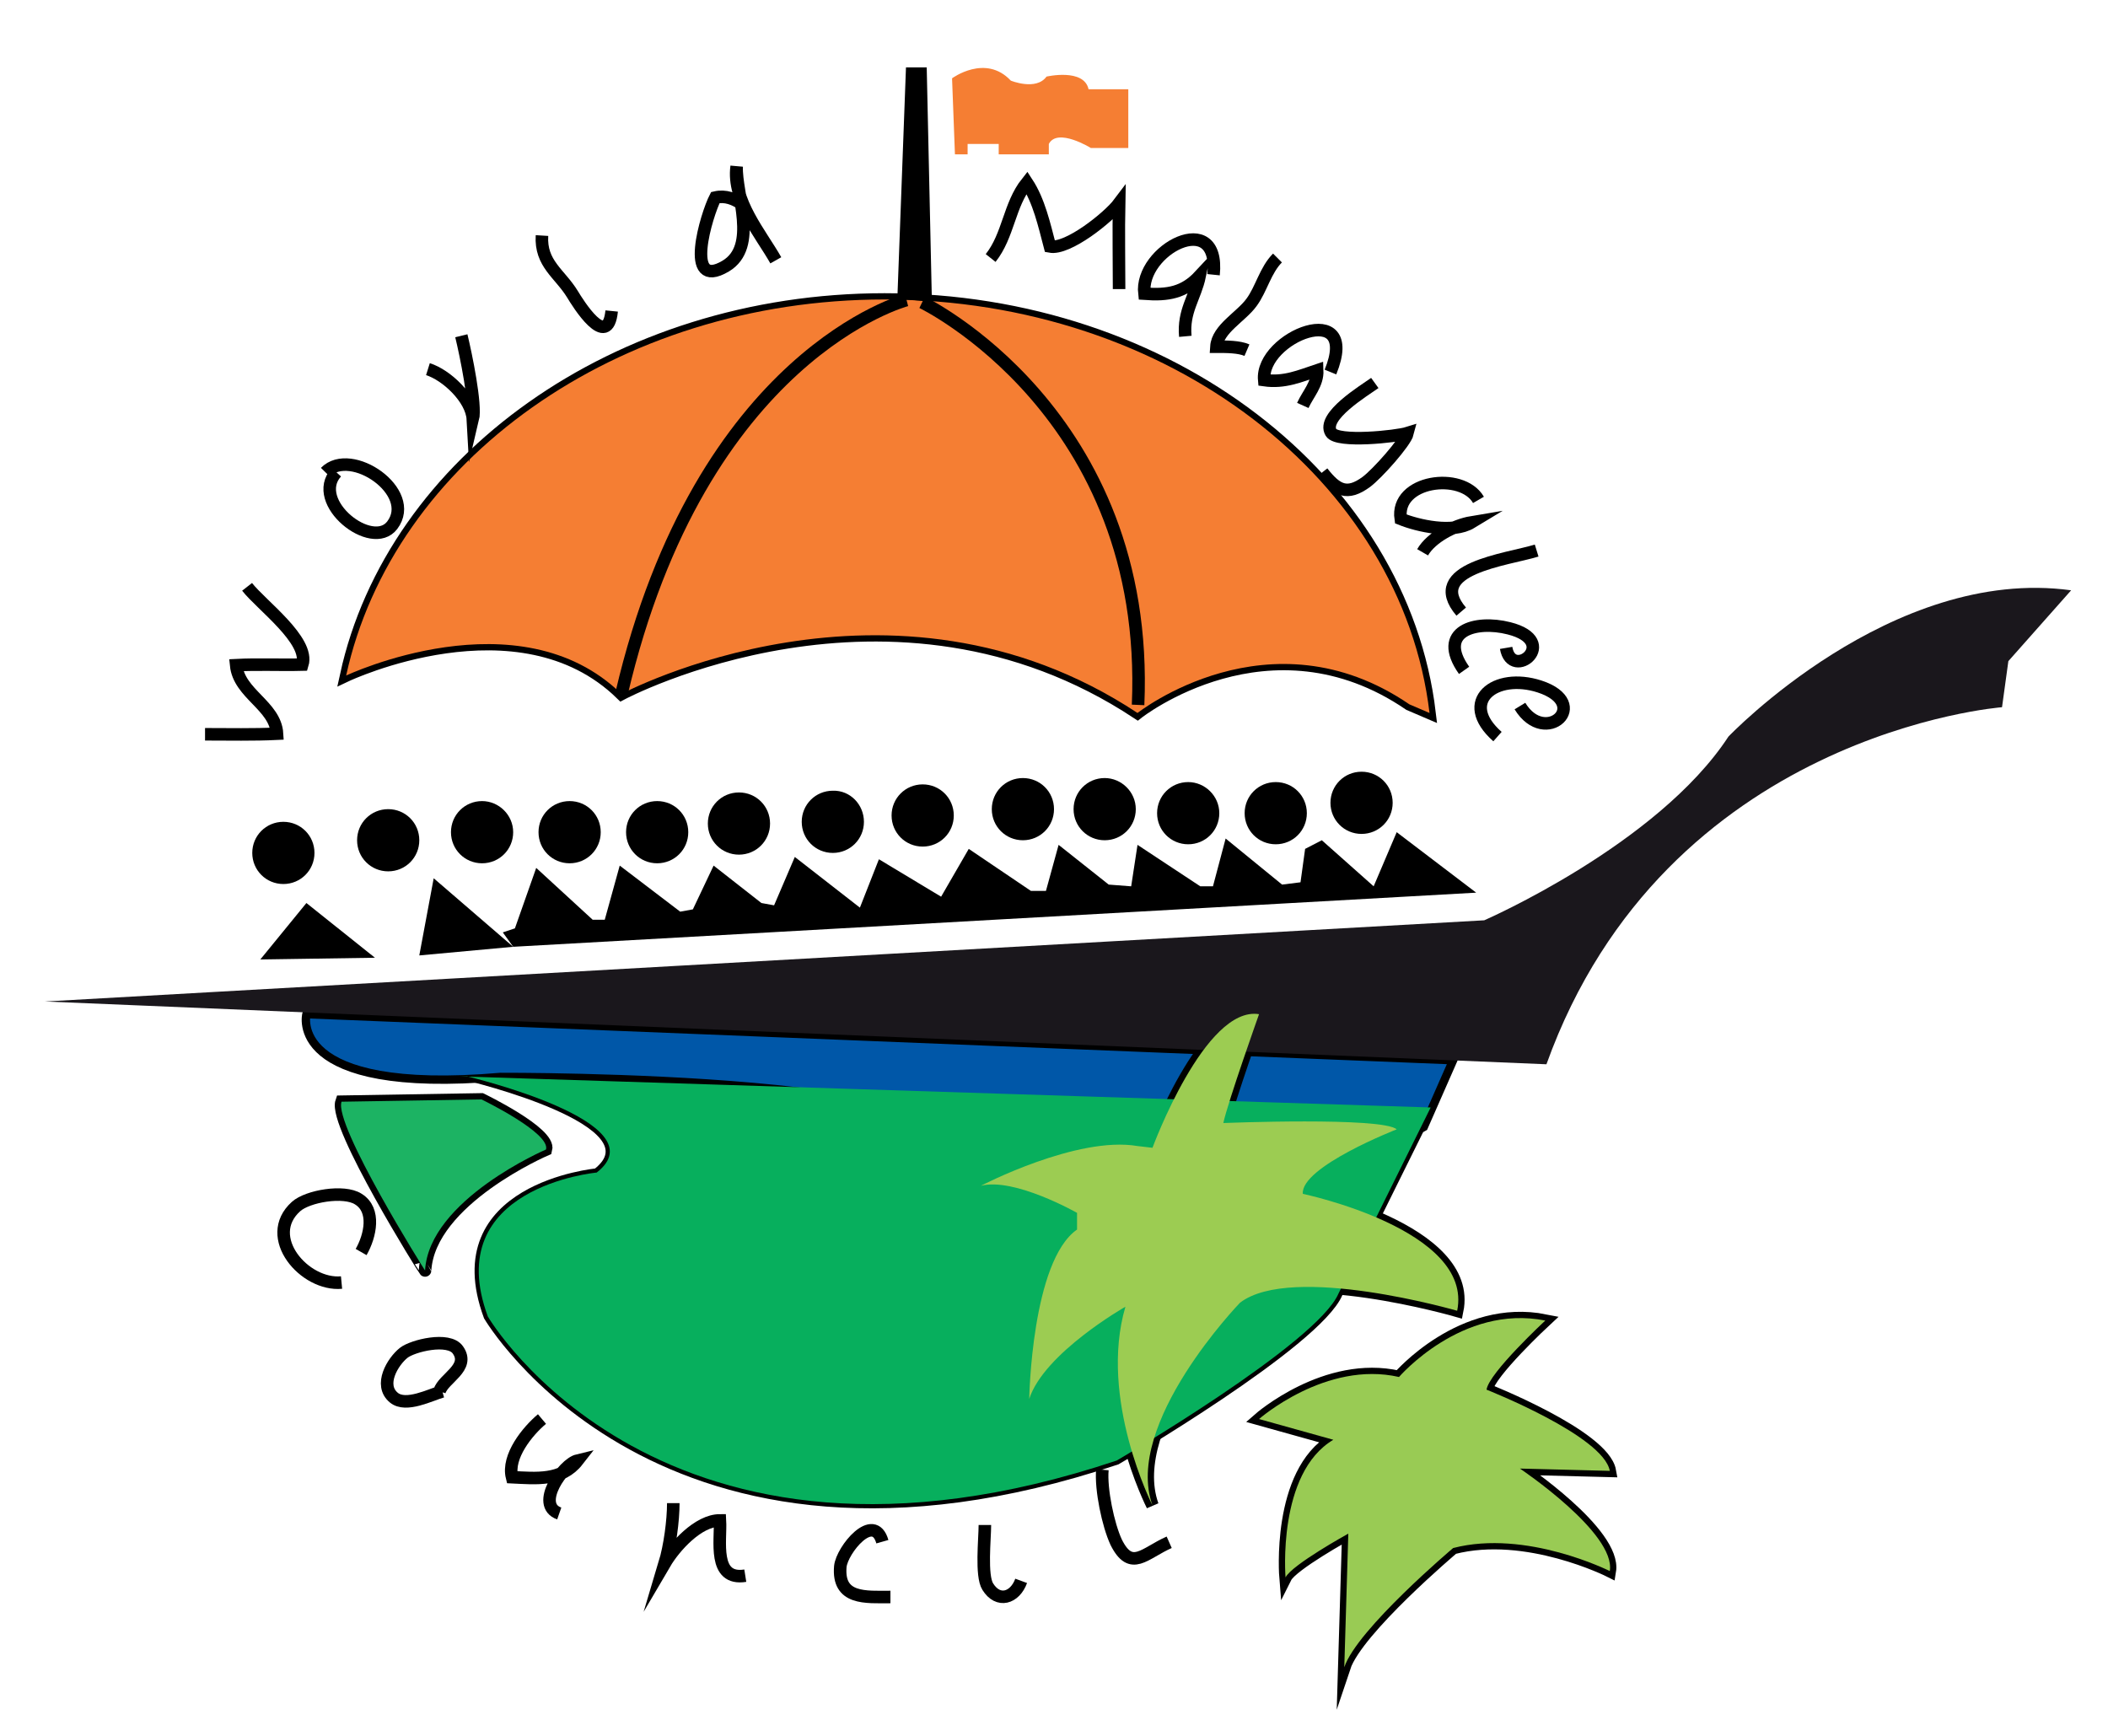 <?xml version="1.0" encoding="utf-8"?>
<!-- Generator: Adobe Illustrator 17.1.0, SVG Export Plug-In . SVG Version: 6.00 Build 0)  -->
<!DOCTYPE svg PUBLIC "-//W3C//DTD SVG 1.1//EN" "http://www.w3.org/Graphics/SVG/1.1/DTD/svg11.dtd">
<svg version="1.1" id="Layer_1" xmlns="http://www.w3.org/2000/svg" xmlns:xlink="http://www.w3.org/1999/xlink" x="0px" y="0px"
	 viewBox="0 0 366 301.5" enable-background="new 0 0 366 301.5" xml:space="preserve">
<g>
	<defs>
		<rect id="SVGID_1_" x="-114.7" y="-266" width="595.3" height="841.9"/>
	</defs>
	<clipPath id="SVGID_2_">
		<use xlink:href="#SVGID_1_"  overflow="visible"/>
	</clipPath>
	<path clip-path="url(#SVGID_2_)" fill="none" stroke="#000000" stroke-width="1.451" stroke-miterlimit="10" d="M81.1,186.9
		c0,0,33.7,8,22.5,16.7c0,0-27.2,2.5-18.9,25c0,0,30.1,51.5,109.2,25c0,0,34.8-20.3,38.5-29l16-32.3l-168.7-5.4"/>
	<path clip-path="url(#SVGID_2_)" fill="none" stroke="#000000" stroke-width="2.176" stroke-miterlimit="10" d="M248.2,123.8
		C243.4,83.5,202.9,52,153.6,52c-46.6,0-85.4,28.2-93.5,65.3c0,0,30-14.2,47.8,3.2c0,0,46.8-25,89.6,3.3c0,0,22.9-18.1,47.2-1.5
		L248.2,123.8z"/>
	<polygon clip-path="url(#SVGID_2_)" points="45.2,166.6 53.2,156.8 65.1,166.3 	"/>
	<polygon clip-path="url(#SVGID_2_)" points="72.8,165.9 75.3,152.5 89.1,164.4 	"/>
	<path clip-path="url(#SVGID_2_)" fill="#0057A8" d="M53.2,176.1c0,0-3.6,14.1,33.7,10.9c0,0,92.1-0.4,75.4,15.2
		c0,0-23.9,20,1.5,23.6l16.3,0.4l57.7-28.7c0,0,5.8,0.4,9.4-1.8l5.1-11.6L53.2,176.1z"/>
	<path clip-path="url(#SVGID_2_)" fill="none" stroke="#000000" stroke-width="1.451" stroke-miterlimit="10" d="M53.2,176.1
		c0,0-3.6,14.1,33.7,10.9c0,0,92.1-0.4,75.4,15.2c0,0-23.9,20,1.5,23.6l16.3,0.4l57.7-28.7c0,0,5.8,0.4,9.4-1.8l5.1-11.6L53.2,176.1
		z"/>
	<path clip-path="url(#SVGID_2_)" fill="none" stroke="#000000" stroke-width="2.176" stroke-miterlimit="10" d="M59.3,191.3
		l24.3-0.4c0,0,12,5.8,11.2,8.7c0,0-20.3,8.7-21,21C73.8,220.7,57.9,195.3,59.3,191.3z"/>
	<path clip-path="url(#SVGID_2_)" fill="none" stroke="#000000" stroke-width="2.176" stroke-miterlimit="10" d="M200.1,199.3
		c0,0,9.1-24.7,18.5-23.2c0,0-5.4,15.2-6.2,18.9c0,0,27.6-1.1,30.1,1.1c0,0-16.7,6.5-16.3,11.2c0,0,29.7,6.2,26.8,20.3
		c0,0-28.7-8.3-37.7-1.4c0,0-20.3,21-15.2,35.2c0,0-9.4-18.5-4.7-34.5c0,0-14.1,8-16.7,16c0,0,0.4-23.9,8.3-29.4v-2.9
		c0,0-10.9-6.2-16.7-4.7c0,0,16.7-8.7,27.2-6.9L200.1,199.3z"/>
	<path clip-path="url(#SVGID_2_)" fill="none" stroke="#000000" stroke-width="2.176" stroke-miterlimit="10" d="M218.6,246.4
		c0,0,11.6-10.2,24.3-7.3c0,0,10.9-12.7,25.4-9.8c0,0-9.8,9.1-10.2,12c0,0,20.3,8,21.4,14.1l-15.6-0.4c0,0,16.7,11.2,15.6,17.8
		c0,0-14.5-7.3-27.2-4c0,0-16.7,14.1-18.9,20.7l0.7-23.2c0,0-9.8,5.4-10.9,7.6c0,0-1.5-18.1,8.3-23.9L218.6,246.4z"/>
	<g clip-path="url(#SVGID_2_)">
		<path fill="#07AF5D" d="M81.1,186.9c0,0,33.7,8,22.5,16.7c0,0-27.2,2.5-18.9,25c0,0,30.1,51.5,109.2,25c0,0,34.8-20.3,38.5-29
			l16-32.3l-168.7-5.4"/>
		<path fill="#F57E33" d="M248.2,123.8C243.4,83.5,202.9,52,153.6,52c-46.6,0-85.4,28.2-93.5,65.3c0,0,30-14.2,47.8,3.2
			c0,0,46.8-25,89.6,3.3c0,0,22.9-18.1,47.2-1.5L248.2,123.8z"/>
		<path fill="none" stroke="#000000" stroke-width="2.176" stroke-miterlimit="10" d="M157.4,52.1c0,0-35.7,9.3-49.5,68.4"/>
		<path fill="none" stroke="#000000" stroke-width="2.176" stroke-miterlimit="10" d="M160.1,52.5c0,0,39.7,19.1,37.5,69.9"/>
		<polygon points="155.8,51.9 157.3,11.7 160.9,11.7 161.8,52.4 		"/>
		<path fill="#F57E33" d="M165.3,13.6c0,0,5.8-4.3,10.2,0.4c0,0,4.4,1.8,6.2-0.7c0,0,6.5-1.5,7.3,2.2h6.9v10.2h-6.5
			c0,0-5.8-3.6-7.3-0.7v1.8h-8.7v-1.8h-5.4v1.8h-2.2L165.3,13.6z"/>
		<path d="M54.6,148.1c0,3-2.4,5.4-5.4,5.4c-3,0-5.4-2.4-5.4-5.4c0-3,2.4-5.4,5.4-5.4C52.2,142.7,54.6,145.1,54.6,148.1"/>
		<path d="M72.8,145.9c0,3-2.4,5.4-5.4,5.4s-5.4-2.4-5.4-5.4c0-3,2.4-5.4,5.4-5.4S72.8,142.9,72.8,145.9"/>
		<path d="M89.1,144.5c0,3-2.4,5.4-5.4,5.4c-3,0-5.4-2.4-5.4-5.4c0-3,2.4-5.4,5.4-5.4C86.6,139.1,89.1,141.5,89.1,144.5"/>
		<path d="M104.3,144.5c0,3-2.4,5.4-5.4,5.4c-3,0-5.4-2.4-5.4-5.4c0-3,2.4-5.4,5.4-5.4C101.9,139.1,104.3,141.5,104.3,144.5"/>
		<path d="M119.5,144.5c0,3-2.4,5.4-5.4,5.4c-3,0-5.4-2.4-5.4-5.4c0-3,2.4-5.4,5.4-5.4C117.1,139.1,119.5,141.5,119.5,144.5"/>
		<path d="M133.7,143c0,3-2.4,5.4-5.4,5.4c-3,0-5.4-2.4-5.4-5.4c0-3,2.4-5.4,5.4-5.4C131.3,137.6,133.7,140,133.7,143"/>
		<path d="M150,142.7c0,3-2.4,5.4-5.4,5.4c-3,0-5.4-2.4-5.4-5.4c0-3,2.4-5.4,5.4-5.4C147.6,137.2,150,139.7,150,142.7"/>
		<path d="M165.6,141.6c0,3-2.4,5.4-5.4,5.4c-3,0-5.4-2.4-5.4-5.4c0-3,2.4-5.4,5.4-5.4C163.2,136.2,165.6,138.6,165.6,141.6"/>
		<path d="M183,140.5c0,3-2.4,5.4-5.4,5.4c-3,0-5.4-2.4-5.4-5.4c0-3,2.4-5.4,5.4-5.4C180.6,135.1,183,137.5,183,140.5"/>
		<path d="M197.2,140.5c0,3-2.4,5.4-5.4,5.4c-3,0-5.4-2.4-5.4-5.4c0-3,2.4-5.4,5.4-5.4C194.7,135.1,197.2,137.5,197.2,140.5"/>
		<path d="M211.7,141.2c0,3-2.4,5.4-5.4,5.4c-3,0-5.4-2.4-5.4-5.4c0-3,2.4-5.4,5.4-5.4C209.2,135.8,211.7,138.2,211.7,141.2"/>
		<path d="M226.9,141.2c0,3-2.4,5.4-5.4,5.4c-3,0-5.4-2.4-5.4-5.4c0-3,2.4-5.4,5.4-5.4C224.5,135.8,226.9,138.2,226.9,141.2"/>
		<path d="M241.8,139.4c0,3-2.4,5.4-5.4,5.4c-3,0-5.4-2.4-5.4-5.4c0-3,2.4-5.4,5.4-5.4C239.4,134,241.8,136.4,241.8,139.4"/>
		<path fill="#1A171C" d="M7.8,173.9l249.9-14.1c0,0,30.1-13.1,42.4-31.9c0,0,28.3-29.7,59.5-25.4l-10.9,12.3l-1.1,8
			c0,0-58.4,4.4-79.1,62L7.8,173.9z"/>
		<polygon points="87.3,161.9 89.4,161.2 93.1,150.7 102.9,159.7 105,159.7 107.6,150.3 118.1,158.3 120.3,157.9 123.9,150.3 
			132.2,156.8 134.4,157.2 138,148.8 149.3,157.6 152.6,149.2 163.4,155.7 168.2,147.4 179,154.7 181.6,154.7 183.8,146.7 
			192.5,153.6 196.4,153.9 197.5,146.7 208.4,153.9 210.6,153.9 212.8,145.6 222.6,153.6 225.8,153.2 226.6,147.4 229.5,145.9 
			238.5,153.9 242.5,144.5 256.3,155 89.1,164.4 		"/>
		<path fill="#1CB363" d="M59.3,191.3l24.3-0.4c0,0,12,5.8,11.2,8.7c0,0-20.3,8.7-21,21C73.8,220.7,57.9,195.3,59.3,191.3"/>
		<path fill="#9CCC52" d="M200.1,199.3c0,0,9.1-24.7,18.5-23.2c0,0-5.4,15.2-6.2,18.9c0,0,27.6-1.1,30.1,1.1c0,0-16.7,6.5-16.3,11.2
			c0,0,29.7,6.2,26.8,20.3c0,0-28.7-8.3-37.7-1.4c0,0-20.3,21-15.2,35.2c0,0-9.4-18.5-4.7-34.5c0,0-14.1,8-16.7,16
			c0,0,0.4-23.9,8.3-29.4v-2.9c0,0-10.9-6.2-16.7-4.7c0,0,16.7-8.7,27.2-6.9L200.1,199.3z"/>
		<path fill="#99CB54" d="M218.6,246.4c0,0,11.6-10.2,24.3-7.3c0,0,10.9-12.7,25.4-9.8c0,0-9.8,9.1-10.2,12c0,0,20.3,8,21.4,14.1
			l-15.6-0.4c0,0,16.7,11.2,15.6,17.8c0,0-14.5-7.3-27.2-4c0,0-16.7,14.1-18.9,20.7l0.7-23.2c0,0-9.8,5.4-10.9,7.6
			c0,0-1.5-18.1,8.3-23.9L218.6,246.4z"/>
		<path fill="none" stroke="#000000" stroke-width="2.176" stroke-miterlimit="10" d="M35.6,127.5c4.2,0,8.4,0.1,12.5-0.1
			c-0.3-4.9-6.6-6.9-7.1-11.9c3.8-0.2,7.7,0,11.5-0.1c1.3-4.2-7.1-10.3-9.6-13.5"/>
		<path fill="none" stroke="#000000" stroke-width="2.176" stroke-miterlimit="10" d="M58.4,82c-4.7,5.2,6.2,13.8,9.7,9.2
			c4.4-5.8-7.2-13.7-11.6-9.2"/>
		<path fill="none" stroke="#000000" stroke-width="2.176" stroke-miterlimit="10" d="M74.3,64.1c3.2,1,7.6,5.1,7.8,8.7
			c0.6-2.5-1.2-11.2-2-14.5"/>
		<path fill="none" stroke="#000000" stroke-width="2.176" stroke-miterlimit="10" d="M94.1,40.9c-0.3,4.9,3.1,6.6,5.3,10.2
			c0.9,1.5,6.1,9.9,6.8,2.9"/>
		<path fill="none" stroke="#000000" stroke-width="2.176" stroke-miterlimit="10" d="M129,35.6c-1.4-1.1-3.1-1.7-4.8-1.3
			c-1.5,2.9-5.6,16.3,1.8,11.9c5.7-3.4,1.7-12.5,1.9-17.3c-0.8,5.9,4.2,11.7,6.8,16.3"/>
		<path fill="none" stroke="#000000" stroke-width="2.176" stroke-miterlimit="10" d="M172,44.8c3.1-3.9,3.2-9.2,6.3-13.1
			c2.1,3.2,3,7.3,4,11.1c3.1,0.6,10.2-5.1,12-7.5c-0.1,5,0,9.9,0,14.9"/>
		<path fill="none" stroke="#000000" stroke-width="2.176" stroke-miterlimit="10" d="M210.7,47.7c1.2-11.7-12.9-4.3-12,3.3
			c4.1,0.3,6.9-0.2,9.6-3.1c-0.8,3.8-2.9,6.1-2.5,10.5"/>
		<path fill="none" stroke="#000000" stroke-width="2.176" stroke-miterlimit="10" d="M221.8,44.8c-2.1,2.1-2.8,5.4-4.5,7.7
			c-1.8,2.5-5.9,4.6-6.1,7.7c1.8,0,3.9,0,5.3,0.6"/>
		<path fill="none" stroke="#000000" stroke-width="2.176" stroke-miterlimit="10" d="M231,64.6c5.3-13-12.2-6.1-11.5,1.4
			c3.5,0.5,6.2-0.7,9.2-1.7c0.1,2.4-1.6,4.1-2.5,6.1"/>
		<path fill="none" stroke="#000000" stroke-width="2.176" stroke-miterlimit="10" d="M256.7,86.8c-2.9-5-14.5-3.4-13.5,3.3
			c3,1.2,9,2.6,12.3,0.6c-3,0.5-7,2.6-8.5,5.2"/>
		<path fill="none" stroke="#000000" stroke-width="2.176" stroke-miterlimit="10" d="M266.8,95.6c-5.2,1.6-19.5,3.1-13.1,10.6"/>
		<path fill="none" stroke="#000000" stroke-width="2.176" stroke-miterlimit="10" d="M261.5,112.5c1,5.9,9.6-1.1,0.5-3.4
			c-5.9-1.5-12.6,0.5-7.8,7.3"/>
		<path fill="none" stroke="#000000" stroke-width="2.176" stroke-miterlimit="10" d="M263.9,122.6c4.4,7.2,12.6-0.4,3.4-3.4
			c-7.7-2.5-14.2,2.6-7.3,8.7"/>
		<path fill="none" stroke="#000000" stroke-width="2.176" stroke-miterlimit="10" d="M62.7,217.4c1.6-2.8,2.6-7.3-0.5-9.2
			c-2.5-1.6-8.8-0.5-10.8,1.3c-5.9,5.3,1.5,13.8,7.9,13.2"/>
		<path fill="none" stroke="#000000" stroke-width="2.176" stroke-miterlimit="10" d="M76.3,241.6c0.7-2.3,5.4-4.1,3.2-7.2
			c-1.6-2.3-7.9-0.7-9.4,0.5c-1.9,1.5-4.4,5.6-1.7,7.8c2.1,1.7,6.3-0.5,8.4-1.1"/>
		<path fill="none" stroke="#000000" stroke-width="2.176" stroke-miterlimit="10" d="M94.1,246.4c-2.5,2.1-6.1,6.5-5.2,10.1
			c4.2,0.2,8.6,0.7,11.4-2.9c-2.5,0.6-7.5,7.7-3.2,9.2"/>
		<path fill="none" stroke="#000000" stroke-width="2.176" stroke-miterlimit="10" d="M116.9,261c0,3.1-0.6,7.5-1.5,10.5
			c1.7-2.9,5.8-7.5,9.6-7.5c0.2,3.5-1.3,10.5,4.4,9.6"/>
		<path fill="none" stroke="#000000" stroke-width="2.176" stroke-miterlimit="10" d="M153.2,267.7c-1.5-5.3-7,1.4-7.3,4.3
			c-0.5,5.8,4.4,5.3,8.7,5.3"/>
		<path fill="none" stroke="#000000" stroke-width="2.176" stroke-miterlimit="10" d="M171,264.8c0,2.4-0.7,8.8,0.5,10.7
			c1.8,2.9,4.7,2,5.8-1"/>
		<path fill="none" stroke="#000000" stroke-width="2.176" stroke-miterlimit="10" d="M191.4,255.2c-0.3,3.4,1,9.6,2.4,12.6
			c2.6,5.2,4.9,1.9,9.2,0"/>
		<path fill="none" stroke="#000000" stroke-width="2.176" stroke-miterlimit="10" d="M238.7,66.5c-1.8,1.3-9.3,5.8-7.6,8.6
			c1.1,1.8,11.4,0.7,13.3,0.1c-0.4,1.6-5.3,7.1-7.2,8.5c-3.3,2.4-5.1,1.5-7.6-1.7"/>
	</g>
</g>
</svg>
